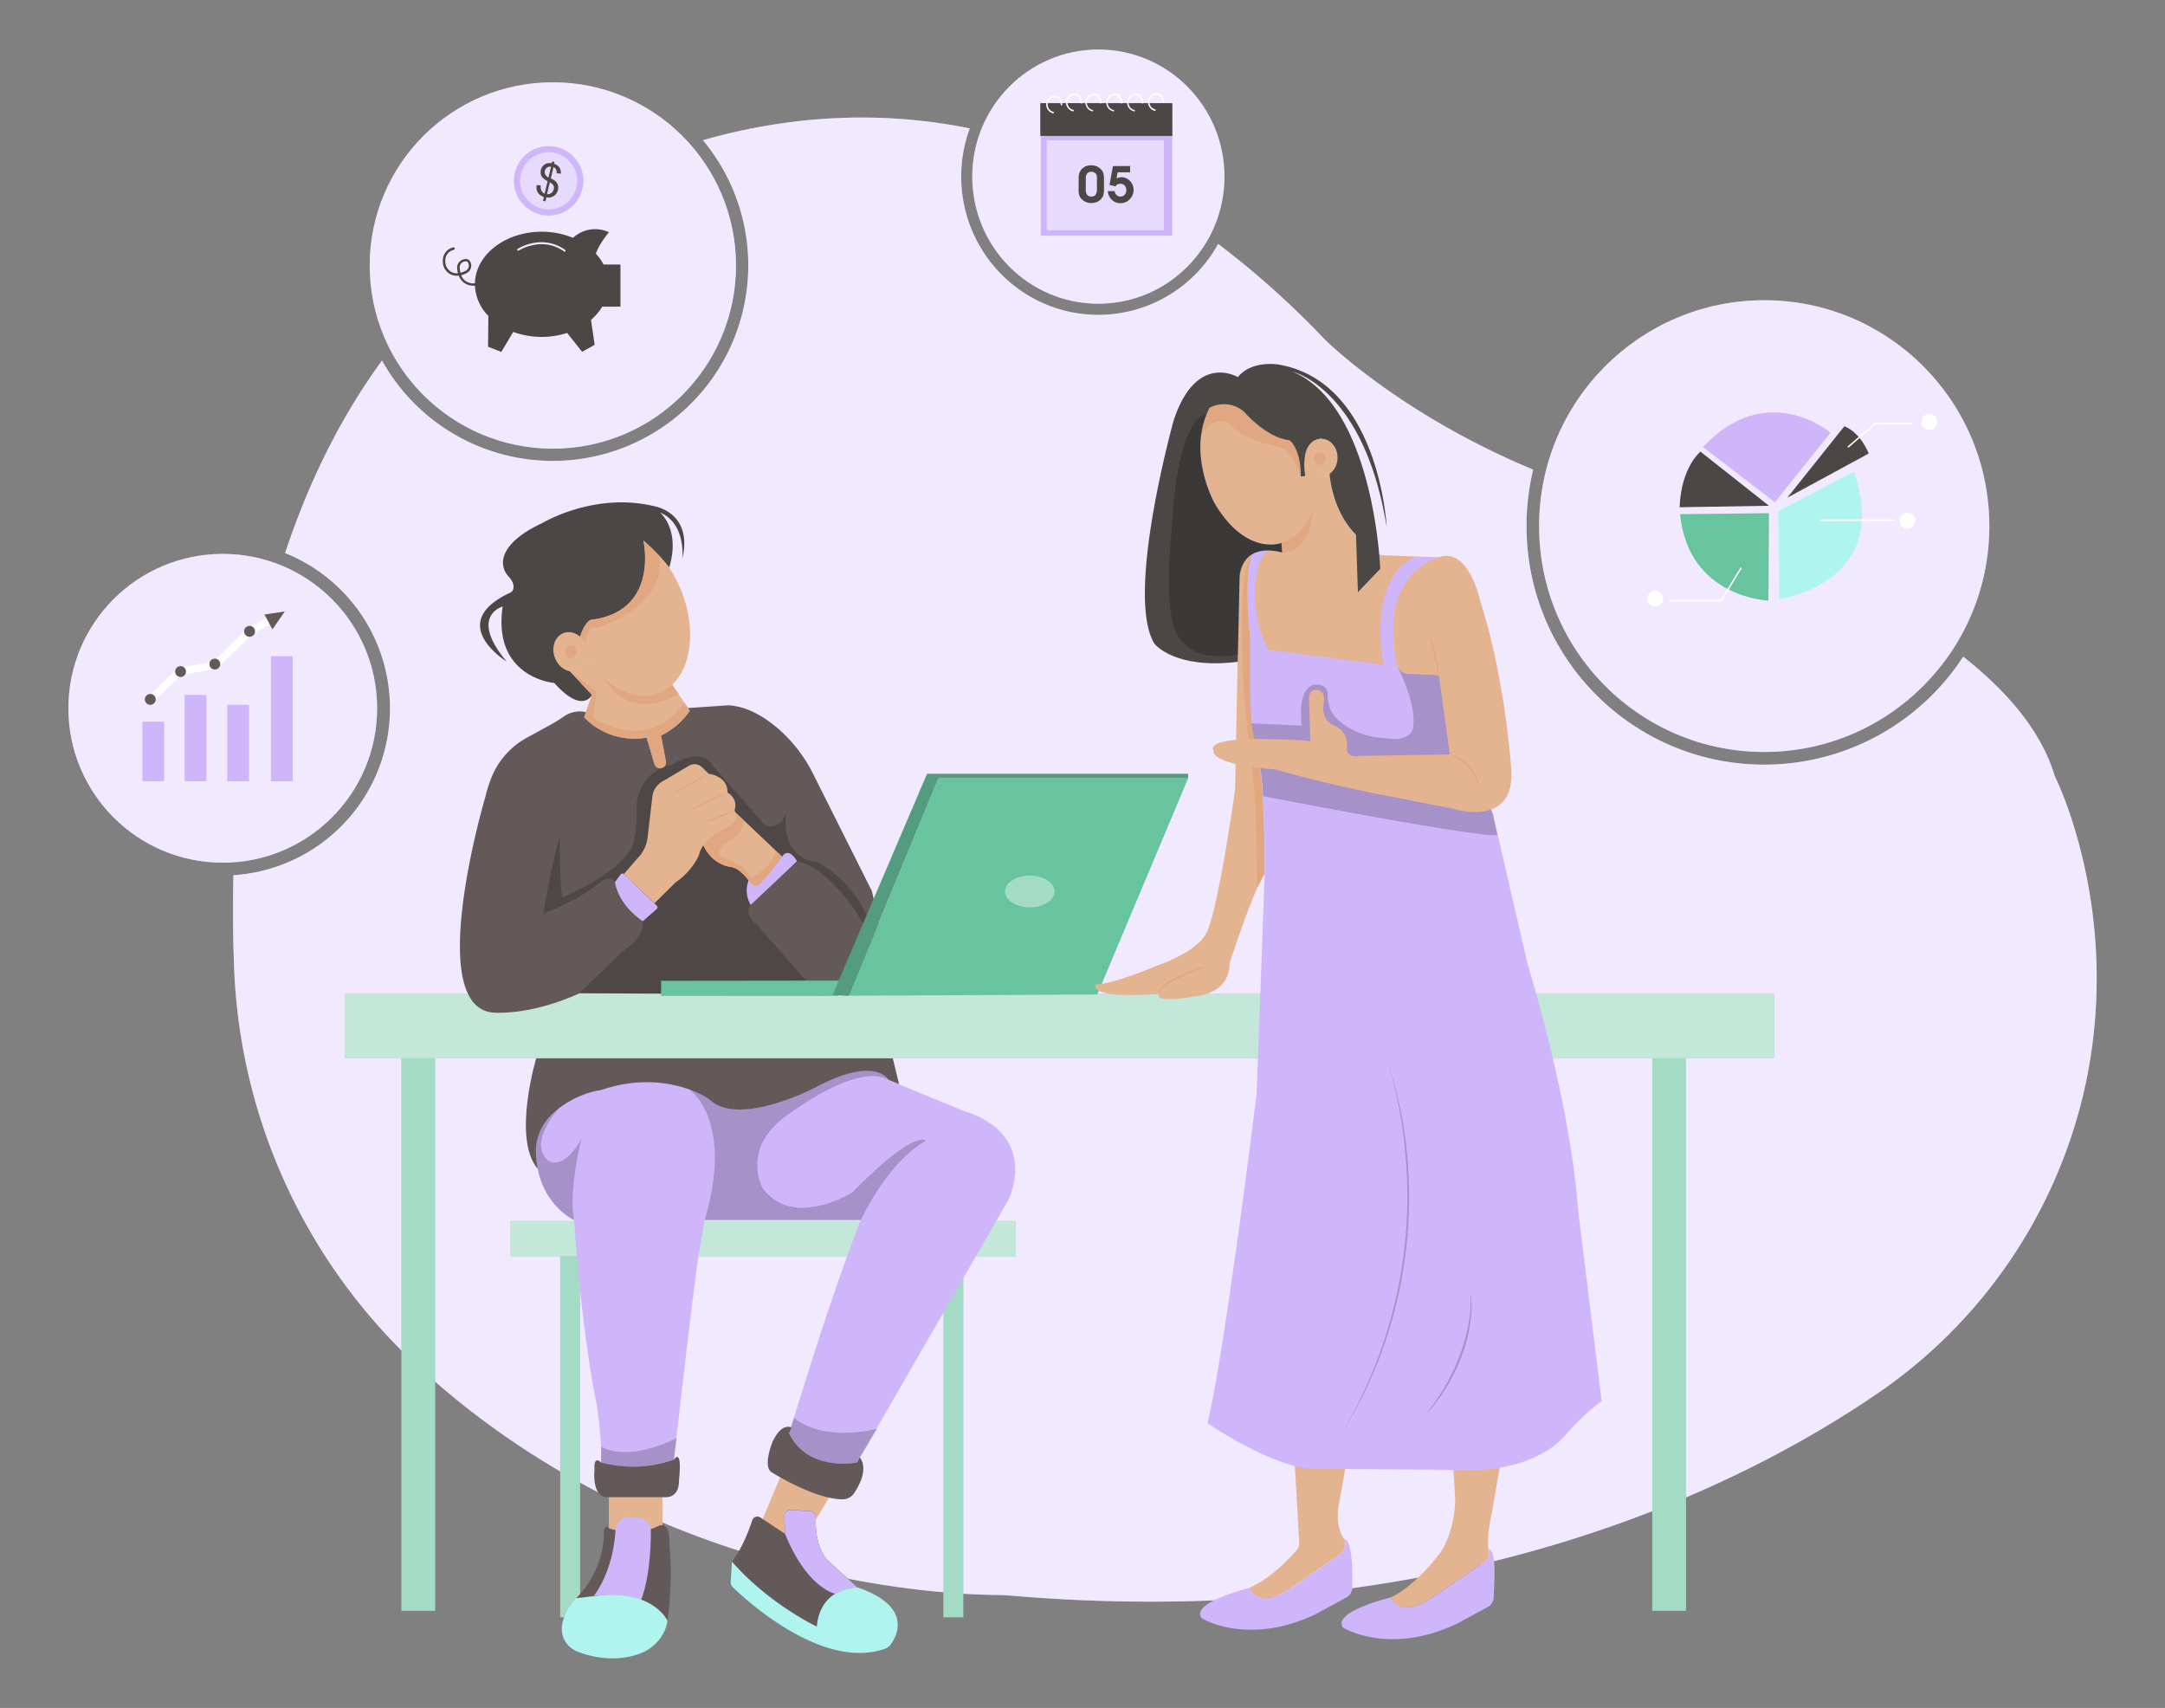 <svg xmlns="http://www.w3.org/2000/svg" width="865.76" height="682.89" viewBox="0 0 865.76 682.89"><rect x="0" y="0" width="865.76" height="682.89" fill="#808080" stroke="none"/><path d="M821.72,310.43c-5.35-18.08-19.17-34.09-36.65-47.88a94.92,94.92,0,0,1-79.58,43.18c-52.5,0-95.06-42.7-95.06-95.38a96,96,0,0,1,2.68-22.57c-53.62-22.31-83.3-52-83.3-52a350.75,350.75,0,0,0-42.68-38.25,54.76,54.76,0,0,1-47.91,28.36c-30.29,0-54.85-24.75-54.85-55.28a55.41,55.41,0,0,1,3.43-19.27c-40.68-8.26-77.44-3.63-106.69,4.72a78.18,78.18,0,1,1-128.35,88.11C135.49,167.79,123,194.07,114,221.13A66.87,66.87,0,0,1,93.35,349.92c-.31,12.83-.17,25.05.25,36.36a228.75,228.75,0,0,0,72.77,159.29c93.09,86.39,209,91.87,230.83,92.11,2.76,0,5.51.17,8.26.4,175.49,14.66,291-43.83,345-80.72A201.21,201.21,0,0,0,833,437.87C850,366.21,821.72,310.43,821.72,310.43Z" fill="#cfb6fa"/><path d="M821.72,310.43c-5.35-18.08-19.17-34.09-36.65-47.88a94.92,94.92,0,0,1-79.58,43.18c-52.5,0-95.06-42.7-95.06-95.38a96,96,0,0,1,2.68-22.57c-53.62-22.31-83.3-52-83.3-52a350.75,350.75,0,0,0-42.68-38.25,54.76,54.76,0,0,1-47.91,28.36c-30.29,0-54.85-24.75-54.85-55.28a55.41,55.41,0,0,1,3.43-19.27c-40.68-8.26-77.44-3.63-106.69,4.72a78.18,78.18,0,1,1-128.35,88.11C135.49,167.79,123,194.07,114,221.13A66.87,66.87,0,0,1,93.35,349.92c-.31,12.83-.17,25.05.25,36.36a228.75,228.75,0,0,0,72.77,159.29c93.09,86.39,209,91.87,230.83,92.11,2.76,0,5.51.17,8.26.4,175.49,14.66,291-43.83,345-80.72A201.21,201.21,0,0,0,833,437.87C850,366.21,821.72,310.43,821.72,310.43Z" fill="#fff" opacity="0.7"/><circle cx="221.08" cy="106.15" r="73.24" fill="#cfb6fa"/><circle cx="221.08" cy="106.15" r="73.24" fill="#fff" opacity="0.7"/><rect x="224.03" y="500.14" width="7.94" height="146.49" fill="#68c39f"/><rect x="377.27" y="500.14" width="7.94" height="146.49" fill="#68c39f"/><g opacity="0.4"><rect x="224.03" y="500.14" width="7.94" height="146.49" fill="#fff"/><rect x="377.27" y="500.14" width="7.94" height="146.49" fill="#fff"/></g><path d="M214.58,422.61s-9.8,32.14.24,44.49L353.41,431l6.11,2.54-2.88-12Z" fill="#625958"/><rect x="160.52" y="418.37" width="13.5" height="225.68" fill="#68c39f"/><rect x="660.71" y="418.37" width="13.5" height="225.68" fill="#68c39f"/><g opacity="0.4"><rect x="160.52" y="418.37" width="13.5" height="225.68" fill="#fff"/><rect x="660.71" y="418.37" width="13.5" height="225.68" fill="#fff"/></g><rect x="204.18" y="488.23" width="201.87" height="14.09" fill="#68c39f"/><rect x="204.18" y="488.23" width="201.87" height="14.09" fill="#fff" opacity="0.6"/><path d="M214.29,461.11c.33,8.23,3.15,20,15.3,26.73,0,0,2.58,41.88,8.93,73.24,0,0,2.38,14.29,1.79,23.62,0,0,12.31,4.76,29.18-1.19,0,0,7.17-63.39,9.74-80.72l2.56-15h62.45s-7.27,17.86-18.58,53L315.54,573s5.95,15.09,27.19,11.71l60.54-105s12.9-25.8-17.86-35.53l-30-12.31s-5-10.12-29.57,3c0,0-28.87,15.27-41.33,5.4a24.14,24.14,0,0,0-4.61-2.93c-6.32-3-20.86-7.92-39.61-1.48,0,0-9.71.92-19.1,9.16A20.35,20.35,0,0,0,214.29,461.11Z" fill="#cfb6fa"/><path d="M223.56,443.08s-13,14-4.09,21.14c0,0,5.75,4.17,13.1-8.94,0,0-5.36,20.25-3,32.56,0,0-12.74-5.84-15-23.17C214.59,464.67,211.35,450.63,223.56,443.08Z" opacity="0.2"/><path d="M275.64,435.63s18.06,11.91,6.15,52.21h62.45s10.6-23.23,26.08-31.76c0,0-4.37-5-29.38,20.64,0,0-23.62,14.89-35.92-1.59,0,0-9.53-16.67,11.11-30.17,0,0,27-20.44,39.3-13.1,0,0-4.64-9.62-27.66,1.89,0,0-29.18,16.48-43.21,6.58a40.91,40.91,0,0,0-4.28-2.92A15.07,15.07,0,0,0,275.64,435.63Z" opacity="0.2"/><rect x="243.48" y="594.23" width="21.44" height="21.24" fill="#e4b390"/><path d="M230.38,639.09s28.39-6.16,36.53,8.93a140.24,140.24,0,0,0,.79-30.77s.64-9.57-4.67-7a16.52,16.52,0,0,1-6.5,1.72c-4.46.22-11,.27-13.27-1.11,0,0-2-2-1.76,3.39A38.58,38.58,0,0,1,230.38,639.09Z" fill="#625958"/><path d="M237.45,638.07s7.67-9.07,8.71-26.49a5.27,5.27,0,0,1,5.57-4.93l3.54.2a5.28,5.28,0,0,1,5,5.29c0,6.81-.59,19.11-3.95,27.66C256.3,639.8,250.67,636.65,237.45,638.07Z" fill="#cfb6fa"/><polygon points="312.56 589.27 303.83 610.11 318.12 621.02 332.81 596.61 312.56 589.27" fill="#e4b390"/><path d="M342.93,634.72a19.26,19.26,0,0,0-6.3,1.41,16.39,16.39,0,0,0-2.35,1.15c-3.6,2.12-7.08,6-7.63,13.12,0,0-20.84-10.32-33.94-26,0,0,4.45-5.31,8.1-16.55a2.15,2.15,0,0,1,3.23-1.12l9.91,6.55-.29-7a2.47,2.47,0,0,1,2.63-2.57l7.64.47a2.47,2.47,0,0,1,2.32,2.58c-.18,3.94.11,11.84,4.57,17Z" fill="#625958"/><path d="M292.71,624.4l-.52,8.15a2.57,2.57,0,0,0,.78,2c5.47,5.3,36,33.38,60.87,24.7a5,5,0,0,0,2.43-1.84c2.71-3.83,8.34-15.21-13.34-22.71,0,0-14.89-.4-16.28,15.68C326.65,650.4,307.6,641.47,292.71,624.4Z" fill="#b0f4f0"/><path d="M342.93,634.72a15.4,15.4,0,0,0-6.3,1.41,14.31,14.31,0,0,0-2.14,1.19l-.21,0c-1.61-.35-11.93-3.37-20.33-24l-.29-7a2.47,2.47,0,0,1,2.63-2.57l7.64.47a2.47,2.47,0,0,1,2.32,2.58c-.18,3.94.11,11.84,4.57,17Z" fill="#cfb6fa"/><path d="M315.54,573l2-6.18s9.55,9.85,33.22,4.44l-8.08,13.45S323.68,589.27,315.54,573Z" opacity="0.2"/><path d="M240.31,584.7l.17-6.3s9.07,6.76,30.15-3.4l-1.14,8.51S255.39,589.46,240.31,584.7Z" opacity="0.2"/><ellipse cx="439.22" cy="70.62" rx="50.42" ry="50.81" fill="#cfb6fa"/><ellipse cx="439.22" cy="70.62" rx="50.42" ry="50.81" fill="#fff" opacity="0.7"/><rect x="416.19" y="41.64" width="52.6" height="52.6" fill="#cfb6fa"/><rect x="418.58" y="56.13" width="46.84" height="35.93" fill="#fff" opacity="0.5"/><rect x="416" y="41.24" width="52.8" height="13.1" fill="#4a4745"/><path d="M421.16,45.31h-.08a3.63,3.63,0,0,1-2.6-4.44,3.38,3.38,0,0,1,3.59-2.61c1.11.12,2.48.83,2.71,3.58a.3.3,0,0,1-.59.05c-.16-1.88-.9-2.9-2.18-3A2.79,2.79,0,0,0,419.06,41a3,3,0,0,0,2.17,3.71.3.3,0,0,1,.21.37A.29.29,0,0,1,421.16,45.31Z" fill="#fff"/><path d="M429.1,44.51H429a3.63,3.63,0,0,1-2.6-4.43A3.39,3.39,0,0,1,430,37.45c1.11.12,2.48.84,2.71,3.59a.29.29,0,0,1-.27.32.29.29,0,0,1-.32-.27c-.16-1.88-.9-2.91-2.18-3A2.78,2.78,0,0,0,427,40.21a3,3,0,0,0,2.17,3.72.29.29,0,0,1,.21.36A.28.28,0,0,1,429.1,44.51Z" fill="#fff"/><path d="M436.84,44.51h-.08a3.63,3.63,0,0,1-2.6-4.43,3.39,3.39,0,0,1,3.59-2.62c1.11.12,2.48.84,2.71,3.59a.29.29,0,0,1-.27.32.29.29,0,0,1-.32-.27c-.16-1.88-.9-2.91-2.18-3a2.78,2.78,0,0,0-2.95,2.16,3,3,0,0,0,2.18,3.72.29.29,0,0,1,.2.36A.28.28,0,0,1,436.84,44.51Z" fill="#fff"/><path d="M445.17,44.51h-.07a3.63,3.63,0,0,1-2.6-4.43,3.39,3.39,0,0,1,3.59-2.62c1.11.12,2.47.84,2.71,3.59a.3.3,0,0,1-.27.32.29.29,0,0,1-.32-.27c-.16-1.88-.9-2.91-2.19-3a2.77,2.77,0,0,0-2.94,2.16,3,3,0,0,0,2.17,3.72.29.29,0,0,1-.08.58Z" fill="#fff"/><path d="M453.51,44.51h-.08a3.64,3.64,0,0,1-2.6-4.43,3.4,3.4,0,0,1,3.59-2.62c1.11.12,2.48.84,2.72,3.59a.3.3,0,0,1-.27.32.31.31,0,0,1-.33-.27c-.16-1.88-.89-2.91-2.18-3a2.78,2.78,0,0,0-2.95,2.16,3,3,0,0,0,2.18,3.72.29.29,0,0,1-.08.58Z" fill="#fff"/><path d="M461.85,44.32h-.08a3.64,3.64,0,0,1-2.6-4.44,3.4,3.4,0,0,1,3.59-2.62c1.11.12,2.48.84,2.71,3.59a.29.29,0,0,1-.27.32.29.29,0,0,1-.32-.27c-.16-1.88-.9-2.91-2.18-3A2.79,2.79,0,0,0,459.75,40a3,3,0,0,0,2.18,3.72.3.3,0,0,1,.2.37A.29.29,0,0,1,461.85,44.32Z" fill="#fff"/><path d="M241.34,105.75a20,20,0,0,0-3.06-4.34c1.26-3.82,5.23-8.56,5.23-8.56a13.06,13.06,0,0,0-14.38,2.25,32.57,32.57,0,0,0-12.52-2.45c-14.74,0-26.7,9.42-26.7,21a18.28,18.28,0,0,0,5.38,12.66l-.12,12.31,5.29,2.09,4.78-8a33.35,33.35,0,0,0,21.55.41l6,7.54,5-2.78-1.45-10a21.69,21.69,0,0,0,4.49-5.27h7.28V105.75Zm-15.21-5.3a.41.41,0,0,1-.56.1A15.39,15.39,0,0,0,213.21,98a18.81,18.81,0,0,0-5.77,2.17.4.4,0,1,1-.44-.68,19.42,19.42,0,0,1,6-2.28,16.39,16.39,0,0,1,13,2.7A.4.4,0,0,1,226.13,100.45Z" fill="#4a4745"/><path d="M189.26,114.22a6.22,6.22,0,0,1-3.82-1.26,6.34,6.34,0,0,1-2-2.79,5.44,5.44,0,0,1-4.29-1.15,5.81,5.81,0,0,1-2.07-4.73,5.35,5.35,0,0,1,4.16-5.37.49.49,0,0,1,.61.35.51.51,0,0,1-.35.61,4.33,4.33,0,0,0-3.43,4.45,4.82,4.82,0,0,0,1.71,3.92,4.38,4.38,0,0,0,3.36,1,12.37,12.37,0,0,1-.33-2,3.38,3.38,0,0,1,1.86-3.27c1.55-.76,2.81-.47,3.44.8a3.33,3.33,0,0,1-1.47,4.39,10.33,10.33,0,0,1-2.21.89,5.34,5.34,0,0,0,1.61,2.21,5.41,5.41,0,0,0,3.79,1,.48.48,0,0,1,.56.41.5.5,0,0,1-.41.57A6.78,6.78,0,0,1,189.26,114.22Zm-3-9.76a2.64,2.64,0,0,0-1.12.32,2.37,2.37,0,0,0-1.32,2.3,11,11,0,0,0,.33,2,9.64,9.64,0,0,0,2.05-.82,2.36,2.36,0,0,0,1.06-3.08A1.06,1.06,0,0,0,186.24,104.46Z" fill="#4a4745"/><circle cx="219.39" cy="72.3" r="13.89" fill="#cfb6fa"/><circle cx="219.39" cy="72.3" r="11.41" fill="#fff" opacity="0.5"/><path d="M217.15,80.32l.36-1.56a6,6,0,0,1-1.78-1,3.47,3.47,0,0,1-1-1.52,4.59,4.59,0,0,1-.14-2.21l1.65.08a4,4,0,0,0,.21,2,2.34,2.34,0,0,0,1.36,1.3l1.17-5a6.62,6.62,0,0,1-1.8-1.21,2.9,2.9,0,0,1-.88-1.43,3.75,3.75,0,0,1,1.8-4.2,4.19,4.19,0,0,1,2.54-.3l.18-.75.92.22-.17.75a4,4,0,0,1,2,1.3,3.68,3.68,0,0,1,.69,2.63l-1.67-.14a2.7,2.7,0,0,0-.25-1.54,2.19,2.19,0,0,0-1-.93l-1.06,4.51a12.74,12.74,0,0,1,1.46.83,3.86,3.86,0,0,1,1,1.06,3.39,3.39,0,0,1,.45,1.26,3.86,3.86,0,0,1-.07,1.43,3.86,3.86,0,0,1-4.62,3l-.37,1.58Zm3.2-13.7a2.45,2.45,0,0,0-1.61.4,2.25,2.25,0,0,0-.72,2.72A3.22,3.22,0,0,0,219.34,71Zm-1.61,11a2.43,2.43,0,0,0,1.7-.43,2.52,2.52,0,0,0,1-1.54,2.12,2.12,0,0,0-.1-1.47,3.77,3.77,0,0,0-1.46-1.32Z" fill="#4a4745"/><circle cx="89.08" cy="283.2" r="61.73" fill="#cfb6fa"/><circle cx="89.08" cy="283.2" r="61.73" fill="#fff" opacity="0.7"/><rect x="56.93" y="288.56" width="8.73" height="23.82" fill="#cfb6fa"/><rect x="73.8" y="277.84" width="8.73" height="34.54" fill="#cfb6fa"/><rect x="90.87" y="281.81" width="8.73" height="30.57" fill="#cfb6fa"/><rect x="108.33" y="262.36" width="8.73" height="50.02" fill="#cfb6fa"/><polyline points="60.9 279.03 72.01 268.31 85.91 266.13 99.8 252.43 107.54 248.26" fill="none" stroke="#fff" stroke-miterlimit="10" stroke-width="3"/><circle cx="60.1" cy="279.63" r="2.18" fill="#625958"/><circle cx="72.21" cy="268.51" r="2.18" fill="#625958"/><circle cx="85.9" cy="265.53" r="2.18" fill="#625958"/><circle cx="99.8" cy="252.43" r="2.18" fill="#625958"/><polygon points="105.75 245.69 113.89 244.49 108.93 251.64 105.75 245.69" fill="#625958"/><path d="M316.53,570.81s-3.77-2.39-7.54,5.55c0,0-4.17,9.93-.4,12.31,0,0,17.08,10.78,28.35,10.81a5.54,5.54,0,0,0,4.64-2.51c2.23-3.34,5.58-9.75,2.26-14.26l-1.11,2s-19.45,4.17-27.19-11.71Z" fill="#625958"/><path d="M240.31,584.7s-3-3.18-2.58,3c0,0-1.39,11.91,6.15,10.92h22.63s5.16.19,5-6.75c0,0,1.59-12.91-2-8.34A48.2,48.2,0,0,1,240.31,584.7Z" fill="#625958"/><path d="M266.91,648a15.06,15.06,0,0,1-2.56,6.56,17.49,17.49,0,0,1-8.63,6.66c-10.55,3.82-20.58.8-24.72-.83a10.13,10.13,0,0,1-4.79-3.82,9.38,9.38,0,0,1-1.51-4.23c-.67-6.71,5.68-13.27,5.68-13.27l11-1.34c12.49-.82,19.31,3.33,22.69,6.61A14,14,0,0,1,266.91,648Z" fill="#b0f4f0"/><rect x="137.99" y="397.33" width="571.46" height="25.8" fill="#68c39f"/><rect x="137.99" y="397.33" width="571.46" height="25.8" fill="#fff" opacity="0.6"/><path d="M234.66,284.81a11.11,11.11,0,0,0-8.93,1.49,58.41,58.41,0,0,1-5.41,3.4l-9.6,5.24a31.53,31.53,0,0,0-14.08,15.67,54.38,54.38,0,0,0-2.58,8.11s-24.81,83.77,3.18,86.15c0,0,14.49,1.39,34.53-7.74l126,.67-9.12-41.56-23.5-46.83a58.52,58.52,0,0,0-13.83-17.94c-5.36-4.66-12.29-9-20-9.47l-15.73,1.06Z" fill="#625958"/><ellipse cx="250.88" cy="244.98" rx="23.26" ry="34.59" transform="translate(-72.37 109.09) rotate(-21.52)" fill="#e4b390"/><path d="M257.29,216.14s6.64,28.35-21.15,31.72c0,0-3.37,1.39-5.16,10.92l-3.1,9.54,8.86,9.51s-3.78,7.94-15.09-4.76c0,0-24.81-2-20.64-30.57,0,0-13.7,3.77,1.59,22,0,0-24.89-15.28,1.47-27.55a2.17,2.17,0,0,0,1.05-1.06c.42-1,.61-2.86-1.77-5.43a8,8,0,0,1-1.95-7.57c1-3.77,4.75-8.79,15.49-13.76,0,0,20.64-12.51,44.66-6.75,0,0,15.68,2.38,11.31,21,0,0,1.59-14.1-8.93-18.46,0,0,8.27,6.7,3.69,21.94A70,70,0,0,0,257.29,216.14Z" fill="#4a4745"/><path d="M264.33,294.11l1.95,10.27a2.28,2.28,0,0,1,.05.44,2.36,2.36,0,0,1-4.62.67l-3.14-10.59a27.74,27.74,0,0,1-25-8.13l3.18-8.94-8.86-9.51c5.62.81,6.6-4.87,6.6-4.87,20.79,25.05,34.23,10.23,34.23,10.23l4.85,7.14h0l2.28,3.37A29.91,29.91,0,0,1,264.33,294.11Z" fill="#e4b390"/><path d="M264.33,294.11l1.95,10.27a2.28,2.28,0,0,1,.05.44,2.36,2.36,0,0,1-4.62.67l-3.14-10.59a27.74,27.74,0,0,1-25-8.13l3.18-8.94-8.86-9.51,10.64,8.12L237.33,287s21.84,15.12,36.23-6.14h0l2.28,3.37A29.91,29.91,0,0,1,264.33,294.11Z" fill="#e0a780"/><path d="M234.28,259.28s-.57-8.35,3.38-8.34a7.53,7.53,0,0,0,2.61-.47c6.1-2.13,25.92-10.48,23.33-28.09,0,0-.64-1.23-6.31-6.24,0,0,6.56,28.45-21.15,31.72,0,0-3.65,1.7-5.16,10.92Z" fill="#e0a780"/><path d="M268.71,273.68l2.67,3.73s-18.7,12.45-29.95-6.17C241.43,271.24,256.41,285.4,268.71,273.68Z" fill="#e0a780"/><path d="M217.24,365.13s3.82-22,6.59-30.53c0,0,0,21.44,1.2,24.22,0,0,24.81-10.32,28.38-22a51.22,51.22,0,0,0,1.19-12.51s-1.59-14.69,13.89-18.46c0,0,11.91-7.74,16.48.2l20.84,23.82s5.76,3,8.54-5c0,0-3,18.26,12.5,19.85,0,0,16.87,7.93,22.83,29.57l2.14,23.15-120-.32Z" opacity="0.2"/><ellipse cx="228.2" cy="260.66" rx="6.75" ry="8.04" transform="translate(-79.14 100.78) rotate(-21.32)" fill="#e4b390"/><path d="M281.2,337.78s3.16,7.9,11,8.84a6.34,6.34,0,0,1,3.32,1.41,19.07,19.07,0,0,1,5.56,6.82s6.15-2.19,11.71-12.31L294.6,325.27l-15.39,9.93Z" fill="#e4b390"/><path d="M284.81,342.94a14.17,14.17,0,0,1-3.61-5.16l-2-2.58,15.39-9.93,2.66,2.62s.38,5.61-5.87,8.53a7.66,7.66,0,0,0-2.67,2c-1.23,1.45-2.08,3.56,1.38,5l.23.09c6.15,2.39,6.35,2.39,10.12,7.35,0,0,8.18-3.22,9.65-10.84l2.66,2.5s-5.16,9.93-11.71,12.31c0,0-3.46-7.13-8.88-8.23A14,14,0,0,1,284.81,342.94Z" fill="#e0a780"/><path d="M249.46,349.5l5.38-6.21a14.35,14.35,0,0,0,4.12-8.48l1.93-16.39a7.88,7.88,0,0,1,3.81-5.85l10.81-6.41a4.34,4.34,0,0,1,5.3.67l2.57,2.56s7.74.8,7.54,7.55a5.69,5.69,0,0,1,2.78,7.14s3,3.38-2.58,6.55c0,0-9.55,4.15-11.31,10.21a11.59,11.59,0,0,1-1,2.53,28.7,28.7,0,0,1-8.7,9.49l-8.4,8.3Z" fill="#e4b390"/><path d="M283.38,309.39c-2.26,1.55-4.72,3-7.1,4.33s-4.89,2.69-7.39,3.81c2.26-1.54,4.72-3,7.1-4.33s4.9-2.68,7.39-3.81Z" fill="#e0a780"/><path d="M290.92,316.94c-2.27,1.29-4.74,2.45-7.12,3.54s-4.89,2.15-7.37,3c2.28-1.3,4.74-2.46,7.13-3.55s4.89-2.15,7.36-3Z" fill="#e0a780"/><path d="M293.7,324.08a59.73,59.73,0,0,1-5.74,2.66,60.43,60.43,0,0,1-6,2.11,57.57,57.57,0,0,1,5.75-2.66,59.35,59.35,0,0,1,6-2.11Z" fill="#e0a780"/><path d="M249.45,349.46l13.22,12.69a.84.84,0,0,1,0,1.24l-5.67,5s-11.19-6.05-11.11-15.69l2.33-3.1A.84.84,0,0,1,249.45,349.46Z" fill="#cfb6fa"/><path d="M300.77,353.76c1.13.72,2.38,2.19,12-11.22,0,0,2.18-4.37,5.95,1.79l-17.86,18.46A11.16,11.16,0,0,1,299.38,352C299.45,351.79,300.6,353.65,300.77,353.76Z" fill="#cfb6fa"/><path d="M345.91,370.33c-14.69-25-27.2-26-27.2-26l-18.78,17.73s-2.65,3.31,3.1,8.07L327.49,398l5.46-.15Z" fill="#625958"/><polygon points="264.37 398.17 264.37 392.16 337.76 392.07 335.18 398.23 264.37 398.17" fill="#68c39f"/><path d="M202,379.66a37.18,37.18,0,0,1,4.53-6.32,34,34,0,0,1,13.74-9.28,85,85,0,0,0,18.65-10.4c4.56-4.37,7-1,7-1s.77,8.53,11.11,15.69c0,0,1.59,5.16-7.34,11.51L231.7,397" fill="#625958"/><polygon points="332.95 397.81 370.72 309.39 475.12 309.39 475.12 311.18 375.28 311.18 339.31 398.17 332.95 397.81" fill="#68c39f"/><polygon points="332.95 397.81 370.72 309.39 475.12 309.39 475.12 311.18 375.28 311.18 339.31 398.17 332.95 397.81" opacity="0.2"/><polygon points="438.79 397.63 339.36 398.12 375.28 311.18 475.12 311.18 438.79 397.63" fill="#68c39f"/><ellipse cx="411.81" cy="356.44" rx="9.92" ry="6.35" fill="#fff" opacity="0.4"/><path d="M537.47,615.27c1.59,3.78-1.78,6.36-1.78,6.36l-20.85,14.29c-12.5,7.34-15.28-1-15.28-1,8.83-3.95,16.29-12,19-15.18a4.08,4.08,0,0,0,1-2.92l-1.89-32.72,21.24-2.78c-1,6.35-3.17,18.46-3.17,18.46C533.3,610.31,537.47,615.27,537.47,615.27Z" fill="#e4b390"/><path d="M540.75,634.88a4.53,4.53,0,0,1-2.37,3.85L526,645.45c-25,11.88-42.51,3.22-45.12,1.78a1.53,1.53,0,0,1-.6-.61c-3.48-6.18,19.32-11.69,19.32-11.69s2.78,8.33,15.28,1l20.85-14.29s3.37-2.58,1.78-6.36C540.89,615.9,540.9,629.13,540.75,634.88Z" fill="#cfb6fa"/><path d="M595.23,619.44c1.59,3.77-3,6-3,6l-20.85,14.29c-12.5,7.34-15.28-1-15.28-1,8.83-4,18.79-15.86,20.84-19.46,4.77-8.33,5-18.39,5-19.45l-1-17.46,19.45.39c-1,6.35-3.77,21.84-3.77,21.84C594.24,615.08,595.23,619.44,595.23,619.44Z" fill="#e4b390"/><path d="M597.32,638.65A4.52,4.52,0,0,1,595,642.5l-12.42,6.72c-25,11.88-42.51,3.22-45.12,1.78a1.62,1.62,0,0,1-.61-.61c-3.47-6.18,19.33-11.69,19.33-11.69s2.78,8.33,15.28,1l20.85-14.29s4.56-2.19,3-6C598.65,620.06,597.47,632.9,597.32,638.65Z" fill="#cfb6fa"/><path d="M573.58,270.09l-72.45,23v0l0,0,0,.05a0,0,0,0,0,0,0l0,.07c2.91,7.66,3.89,25,3.89,25l.07,4,.52,27.14a39.21,39.21,0,0,0-2.61,5.06c-4.81,10.69-11.28,30.67-11.28,30.67,0,12.5-13.7,13.3-13.7,13.3-17.27,3-14.61-1-14.61-1-29.1,2.19-25.28-3.78-25.28-3.78,6.94,0,25.2-7.74,25.2-7.74,16.08-5.95,18.66-12.11,18.66-12.11,4.77-6.75,11.91-58.15,11.91-58.15l1.7-85.18A10.75,10.75,0,0,1,506.48,220a25.57,25.57,0,0,1,6.16.84l-.27-3.84,14.18-27c3.78,1.34,5.1-.68,5.1-.68,2.74,24.48,20.69,32.68,20.69,32.68l27,1Z" fill="#e4b390"/><path d="M512.37,217c-12,3.33-25.73-8.23-30.6-25.83-2.52-9.09-2.19-18,.37-25,2.4-6.52,6.76-11.32,12.58-12.93,12-3.33,25.72,8.24,30.6,25.84S524.4,213.7,512.37,217Z" fill="#e4b390"/><path d="M512.37,217l.27,3.84s10.9,1.26,12.3-16.64C524.94,204.23,521.63,214.59,512.37,217Z" fill="#e0a780"/><path d="M640.49,560.29s-6.4,4.16-14.31,13.3c-15.26,17.6-46.85,14.09-46.85,14.09l-51.8-.4c-16.88,1-44.66-18.26-44.66-18.26,7.14-30,19.65-131.8,19.65-131.8l3-82,.21-5.74c.4-44.66-4.56-56.37-4.56-56.37-1.79-4.77-1.19-37.32-1.19-37.32-2.95-27.48.66-33.87.74-34h0c2.73-2.46,7-1.67,7-1.67-4.73,1.24-5.78,13.65-5.78,13.65a50.75,50.75,0,0,0,5.16,26l46.07,6s-6.8-34.4,12.88-43.1l9,.3S554.54,229,557.52,256c0,0,0,6.63,1.33,10.54a4.21,4.21,0,0,0,3.81,2.83l12.72.52L597,325.48l13.89,60.14s16.88,53.59,20.25,98.85Z" fill="#cfb6fa"/><path d="M482.49,386.22c-3.52,1.56-7.07,3-10.55,4.65-2.3,1.11-7,3.21-8.3,5.32a1.5,1.5,0,0,0-.15,1.34,1.56,1.56,0,0,1-.05-1.44c2-4.3,14.41-8.73,19.05-9.87Z" fill="#e0a780"/><path d="M553.35,420.56c11.69,31.12,12.9,66.28,5.56,98.58A178.72,178.72,0,0,1,545,558c-1.72,3.42-3.64,7-5.56,10.33-.74,1.32-1.76,2.94-2.52,4.24,1.14-2,2.51-4.43,3.6-6.47,1.53-2.84,3.06-5.9,4.44-8.81a184.46,184.46,0,0,0,17.83-78.65c-.08-19.67-2.75-39.54-9.4-58.11Z" opacity="0.2"/><path d="M588.09,516.82c.92,6.74-.06,13.64-1.85,20.16a72,72,0,0,1-13.31,25.41c-1,1.27-2.22,2.65-3.3,3.86,1.22-1.58,2.94-3.81,4-5.42a80.39,80.39,0,0,0,13.1-28.94,54.59,54.59,0,0,0,1.32-15.07Z" opacity="0.2"/><path d="M505.69,349.49a39.21,39.21,0,0,0-2.61,5.06l-.34-.09s-.2-37.52-2.39-48.83c0,0-2.38-19.65-3.17-33.55,0,0-2.51-44.41,3.5-50.29-.08.14-3.69,6.53-.74,34,0,0-.6,32.55,1.19,37.32v0l0,0,0,.05a0,0,0,0,0,0,0l0,.07c.46,1.28,2.87,8.73,4,29C505.57,329.63,505.79,338.58,505.69,349.49Z" fill="#e0a780"/><path d="M562.66,269.38l12.72.52L597,325.48l1.8,8.43c-9.12.89-93.72-15.58-93.72-15.58-.22-10.93-4-25.21-4-25.21l-.58-3.92,20.05.95c-1.79-15.29,4.57-16.28,4.57-16.28,6.74-1,5.75,4.76,5.75,4.76.6,6.16,3.38,8.34,3.38,8.34,8.13,8.34,19.85,8.14,19.85,8.14,8.93,1.79,10.71-3.18,10.71-3.18,2.58-9.13-6-25.38-6-25.38A5.42,5.42,0,0,0,562.66,269.38Z" opacity="0.2"/><path d="M480.19,174.05s4.48-8.56,11.63-4.59c0,0,4,6.36,19.65,9.13,0,0,4.72.19,8.71,11.91a38,38,0,0,0-.77-17.07L504.13,158s-14.57-2.63-20.49,5C483.64,163,481.66,164.94,480.19,174.05Z" fill="#e0a780"/><path d="M495,150.8s-16.47-10.12-25.6,17.07c0,0-19.65,70.27-7.74,89.52,0,0,8,10.33,33.3,7.22l.75-34s.48-14.07,17-9.7l-.27-3.84s-14,5.55-26.73-15.85c0,0-11.34-20.25-2-38.19a12.31,12.31,0,0,1,13.71,1.51S506.29,175,515.62,176c0,0,4.56,3,4.56,14.49l1.79-.2s-2.78-14.09,6.45-14.89l3.23,14s.93,14.77,10.61,24.42l.75,22.95,8.93-9.33s-2.38-64.91-34.93-78.8c0,0,28.58,6.74,37.51,62.12,0,0-2.78-57.56-42.68-64.9C511.84,145.84,500.73,143.65,495,150.8Z" fill="#4a4745"/><path d="M512.64,220.87c-17.29-3.78-17,9.7-17,9.7L495,261.85a45.23,45.23,0,0,1-11.24.26A16.64,16.64,0,0,1,469,249.19c-3.32-14.74-.38-37.65-.38-37.65,2-44.86,13.29-45.73,13.29-45.73l.25.42c-2.56,7-2.89,15.88-.37,25,4.87,17.6,18.57,29.16,30.6,25.83Z" opacity="0.2"/><ellipse cx="528.42" cy="182.96" rx="6.45" ry="7.54" fill="#e4b390"/><ellipse cx="527.85" cy="183.36" rx="2.28" ry="2.58" fill="#e0a780"/><ellipse cx="228.2" cy="260.66" rx="2.28" ry="2.58" fill="#e0a780"/><path d="M575.07,222.93S554.74,229,557.52,256c0,0-.23,13.44,5.14,13.37l12.72.52,4.37,31.76-36.52.59s-5.36,1.2-4.57-4a8,8,0,0,0-4.76-7.93s-5.76-1.79-4.57-8.94c0,0,1.19-5.55-3-5.55,0,0-3.58-.4-2.78,5L524,296.3s-42.87-3.57-38.7,4c0,0-1.79,5.36,24.81,7.34,0,0,15.88,4.77,39.3,9.53l31.56,6.15s26.2,8.54,23.22-17.46c0,0-2.38-34.94-12.3-65.7C591.86,240.13,587.26,218.24,575.07,222.93Z" fill="#e4b390"/><path d="M579.75,301.66a14.76,14.76,0,0,1,10.48,8.42,13.17,13.17,0,0,1,1,4.48,19.12,19.12,0,0,0-2.75-6.12,20.39,20.39,0,0,0-8.76-6.78Z" fill="#e0a780"/><path d="M571.61,254.22a35.21,35.21,0,0,1,2.63,7.66,44.41,44.41,0,0,1,1.14,8c-.19-.65-.35-1.3-.52-2-1-4.24-2.22-9.47-3.25-13.72Z" fill="#e0a780"/><path d="M431.35,71.46a8,8,0,0,1,.21-2.09,3.82,3.82,0,0,1,.68-1.33A4.73,4.73,0,0,1,434,66.57a5.65,5.65,0,0,1,2.4-.48,5.35,5.35,0,0,1,2.34.51,5,5,0,0,1,1.86,1.48,3.4,3.4,0,0,1,.65,1.35,8.34,8.34,0,0,1,.21,2.07v4.3a8.06,8.06,0,0,1-.21,2.1,3.76,3.76,0,0,1-.69,1.35,4.74,4.74,0,0,1-1.78,1.45,5.65,5.65,0,0,1-2.4.47,5.39,5.39,0,0,1-2.35-.5,5.26,5.26,0,0,1-1.86-1.48,3.54,3.54,0,0,1-.65-1.35,8.32,8.32,0,0,1-.2-2.06Zm2.84,0V75.8a3.34,3.34,0,0,0,.54,2.1,2,2,0,0,0,1.68.68,2,2,0,0,0,1.69-.69,3.55,3.55,0,0,0,.55-2.17V71.23a5.15,5.15,0,0,0-.06-.92,1.63,1.63,0,0,0-.18-.54,2.17,2.17,0,0,0-.82-.8,2.38,2.38,0,0,0-1.16-.29,2,2,0,0,0-1.68.69A3.23,3.23,0,0,0,434.19,71.44Z" fill="#4a4745"/><path d="M451.92,66.38v2.51h-5l-.44,2.49a4.06,4.06,0,0,1,.94-.39,4.44,4.44,0,0,1,1.05-.13,4.51,4.51,0,0,1,3.41,1.5A5.05,5.05,0,0,1,453.3,76a5.12,5.12,0,0,1-.33,1.83,5.31,5.31,0,0,1-1,1.6,4.89,4.89,0,0,1-3.87,1.8,4.86,4.86,0,0,1-3.48-1.34,5.17,5.17,0,0,1-1.6-3.48h2.73a2.51,2.51,0,0,0,.77,1.59,2.21,2.21,0,0,0,1.56.6,2.12,2.12,0,0,0,1.66-.74,2.71,2.71,0,0,0,.66-1.88,2.47,2.47,0,0,0-.67-1.81,2.3,2.3,0,0,0-1.76-.7,2.25,2.25,0,0,0-1.13.27,1.85,1.85,0,0,0-.76.78l-2.41-.55,1.38-7.55Z" fill="#4a4745"/><ellipse cx="705.49" cy="210.35" rx="90.02" ry="90.31" fill="#cfb6fa"/><ellipse cx="705.49" cy="210.35" rx="90.02" ry="90.31" fill="#fff" opacity="0.7"/><path d="M709.76,200.83,732,173s-25.4-21.64-51,5.75Z" fill="#cfb6fa"/><path d="M707.38,202.22,680,180.58s-7.74,6.15-8.34,22.23Z" fill="#4a4745"/><path d="M707.38,205.19l-.2,34.94s-32-1-35.33-34.54Z" fill="#68c39f"/><path d="M711.15,204.4l.4,35.13s45.45-6.15,29.77-51Z" fill="#b0f4f0"/><path d="M714.72,199l32.56-17.67s-3-8.13-9.73-10.91Z" fill="#4a4745"/><polygon points="739.13 179.02 738.75 178.57 749.95 168.97 764.74 168.97 764.74 169.56 750.17 169.56 739.13 179.02" fill="#fff"/><circle cx="771.49" cy="168.67" r="3.18" fill="#fff"/><circle cx="762.76" cy="208.17" r="3.18" fill="#fff"/><circle cx="661.93" cy="239.33" r="3.18" fill="#fff"/><rect x="727.82" y="207.67" width="29.77" height="0.6" fill="#fff"/><polygon points="688.49 240.43 667.48 240.43 667.48 239.83 688.16 239.83 696.01 226.87 696.52 227.18 688.49 240.43" fill="#fff"/></svg>